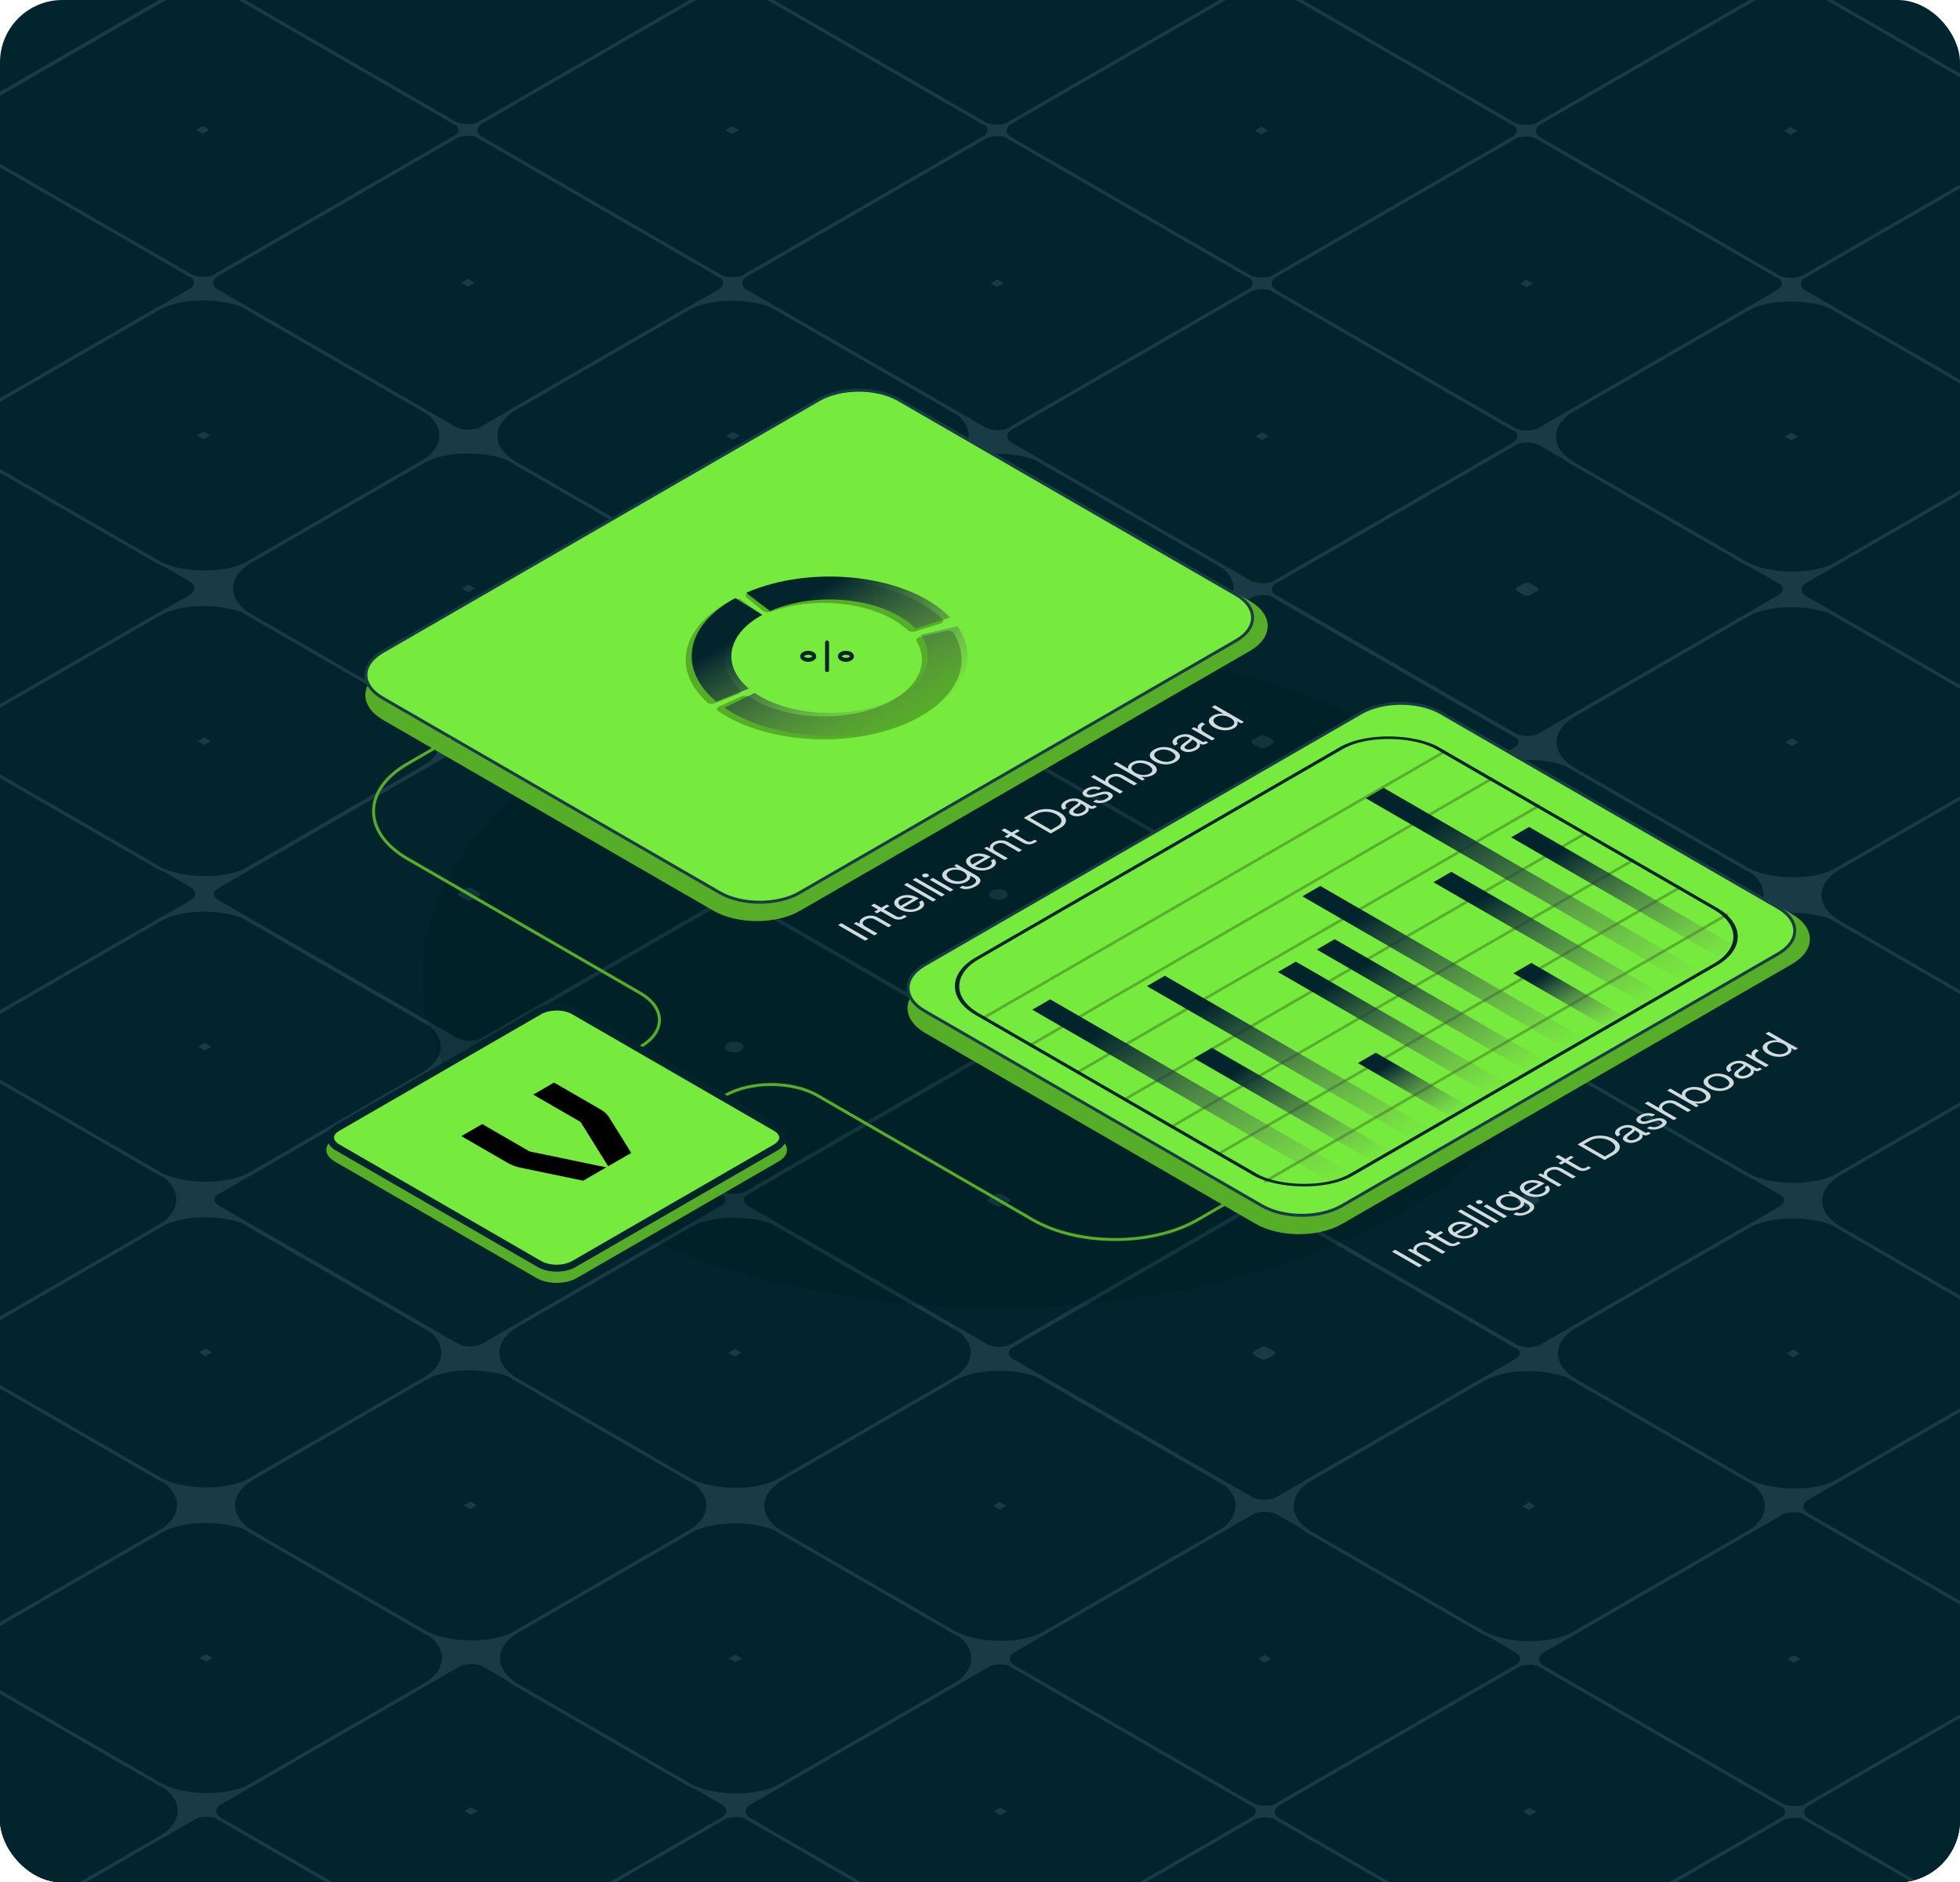 <svg width="628" height="603" viewBox="0 0 628 603" fill="none" xmlns="http://www.w3.org/2000/svg">
<g clip-path="url(#clip0_863_8926)">
<rect width="628" height="603" rx="20" fill="#01242D"/>
<rect x="-0.646" width="978.664" height="1079.04" transform="matrix(0.866 -0.5 0.866 0.5 -528.086 334.637)" fill="#183B46"/>
<rect x="-0.646" width="978.664" height="1079.04" transform="matrix(0.866 -0.5 0.866 0.5 -528.086 334.637)" stroke="#183B46" stroke-width="0.745"/>
<rect width="98.098" height="98.098" rx="17.167" transform="matrix(0.866 -0.5 0.866 0.5 -103.734 482.117)" fill="#01242D"/>
<rect width="98.098" height="98.098" rx="17.167" transform="matrix(0.866 -0.5 0.866 0.5 -103.734 482.117)" stroke="#183B46" stroke-width="1.226"/>
<rect width="98.098" height="98.098" rx="17.167" transform="matrix(0.866 -0.5 0.866 0.5 -19.044 433.221)" fill="#01242D"/>
<rect width="98.098" height="98.098" rx="17.167" transform="matrix(0.866 -0.5 0.866 0.5 -19.044 433.221)" stroke="#183B46" stroke-width="1.226"/>
<rect width="2.452" height="2.452" transform="matrix(0.866 -0.5 0.866 0.5 63.702 433.221)" fill="#183B46"/>
<path d="M69.894 386.778C67.548 385.424 67.548 383.228 69.894 381.873L146.353 337.729C148.699 336.375 152.503 336.375 154.849 337.729L231.308 381.873C233.654 383.228 233.654 385.424 231.308 386.778L154.849 430.922C152.503 432.277 148.699 432.277 146.353 430.922L69.894 386.778Z" fill="#01242D"/>
<path d="M69.894 386.778C67.548 385.424 67.548 383.228 69.894 381.873L146.353 337.729C148.699 336.375 152.503 336.375 154.849 337.729L231.308 381.873C233.654 383.228 233.654 385.424 231.308 386.778L154.849 430.922C152.503 432.277 148.699 432.277 146.353 430.922L69.894 386.778Z" stroke="#183B46" stroke-width="1.226"/>
<rect width="4.905" height="4.905" rx="1.226" transform="matrix(0.866 -0.5 0.866 0.5 146.269 384.326)" fill="#183B46"/>
<path d="M154.584 337.882C152.238 336.528 152.238 334.332 154.584 332.977L231.043 288.833C233.389 287.479 237.193 287.479 239.539 288.833L315.998 332.977C318.344 334.332 318.344 336.528 315.998 337.882L239.539 382.026C237.193 383.381 233.389 383.381 231.043 382.026L154.584 337.882Z" fill="#01242D"/>
<path d="M154.584 337.882C152.238 336.528 152.238 334.332 154.584 332.977L231.043 288.833C233.389 287.479 237.193 287.479 239.539 288.833L315.998 332.977C318.344 334.332 318.344 336.528 315.998 337.882L239.539 382.026C237.193 383.381 233.389 383.381 231.043 382.026L154.584 337.882Z" stroke="#183B46" stroke-width="1.226"/>
<rect width="4.905" height="4.905" rx="2.452" transform="matrix(0.866 -0.5 0.866 0.5 230.959 335.43)" fill="#183B46"/>
<path d="M239.274 288.986C236.928 287.632 236.928 285.436 239.274 284.081L315.734 239.937C318.08 238.583 321.884 238.583 324.229 239.937L400.689 284.081C403.035 285.436 403.035 287.632 400.689 288.986L324.229 333.13C321.884 334.485 318.08 334.485 315.734 333.13L239.274 288.986Z" fill="#01242D"/>
<path d="M239.274 288.986C236.928 287.632 236.928 285.436 239.274 284.081L315.734 239.937C318.08 238.583 321.884 238.583 324.229 239.937L400.689 284.081C403.035 285.436 403.035 287.632 400.689 288.986L324.229 333.13C321.884 334.485 318.08 334.485 315.734 333.13L239.274 288.986Z" stroke="#183B46" stroke-width="1.226"/>
<rect width="4.905" height="4.905" rx="2.452" transform="matrix(0.866 -0.5 0.866 0.5 315.649 286.534)" fill="#183B46"/>
<path d="M323.965 240.09C321.619 238.736 321.619 236.54 323.965 235.185L400.424 191.041C402.77 189.687 406.574 189.687 408.92 191.041L485.379 235.185C487.725 236.54 487.725 238.736 485.379 240.09L408.92 284.234C406.574 285.589 402.77 285.589 400.424 284.234L323.965 240.09Z" fill="#01242D"/>
<path d="M323.965 240.09C321.619 238.736 321.619 236.54 323.965 235.185L400.424 191.041C402.77 189.687 406.574 189.687 408.92 191.041L485.379 235.185C487.725 236.54 487.725 238.736 485.379 240.09L408.92 284.234C406.574 285.589 402.77 285.589 400.424 284.234L323.965 240.09Z" stroke="#183B46" stroke-width="1.226"/>
<rect width="4.905" height="4.905" rx="1.226" transform="matrix(0.866 -0.5 0.866 0.5 400.34 237.638)" fill="#183B46"/>
<path d="M408.655 191.194C406.309 189.84 406.309 187.644 408.655 186.289L485.115 142.145C487.461 140.791 491.264 140.791 493.61 142.145L570.07 186.289C572.416 187.644 572.416 189.84 570.07 191.194L493.61 235.338C491.264 236.693 487.461 236.693 485.115 235.338L408.655 191.194Z" fill="#01242D"/>
<path d="M408.655 191.194C406.309 189.84 406.309 187.644 408.655 186.289L485.115 142.145C487.461 140.791 491.264 140.791 493.61 142.145L570.07 186.289C572.416 187.644 572.416 189.84 570.07 191.194L493.61 235.338C491.264 236.693 487.461 236.693 485.115 235.338L408.655 191.194Z" stroke="#183B46" stroke-width="1.226"/>
<rect width="4.905" height="4.905" rx="1.226" transform="matrix(0.866 -0.5 0.866 0.5 485.03 188.742)" fill="#183B46"/>
<rect width="98.098" height="98.098" rx="17.167" transform="matrix(0.866 -0.5 0.866 0.5 489.097 139.846)" fill="#01242D"/>
<rect width="98.098" height="98.098" rx="17.167" transform="matrix(0.866 -0.5 0.866 0.5 489.097 139.846)" stroke="#183B46" stroke-width="1.226"/>
<rect width="2.452" height="2.452" transform="matrix(0.866 -0.5 0.866 0.5 571.844 139.846)" fill="#183B46"/>
<rect width="98.098" height="98.098" rx="4.905" transform="matrix(0.866 -0.5 0.866 0.5 573.788 90.95)" fill="#01242D"/>
<rect width="98.098" height="98.098" rx="4.905" transform="matrix(0.866 -0.5 0.866 0.5 573.788 90.95)" stroke="#183B46" stroke-width="1.226"/>
<rect width="98.098" height="98.098" rx="17.167" transform="matrix(0.866 -0.5 0.866 0.5 -103.531 580.027)" fill="#01242D"/>
<rect width="98.098" height="98.098" rx="17.167" transform="matrix(0.866 -0.5 0.866 0.5 -103.531 580.027)" stroke="#183B46" stroke-width="1.226"/>
<rect width="98.098" height="98.098" rx="17.167" transform="matrix(0.866 -0.5 0.866 0.5 -18.841 531.131)" fill="#01242D"/>
<rect width="98.098" height="98.098" rx="17.167" transform="matrix(0.866 -0.5 0.866 0.5 -18.841 531.131)" stroke="#183B46" stroke-width="1.226"/>
<rect width="2.452" height="2.452" transform="matrix(0.866 -0.5 0.866 0.5 63.906 531.131)" fill="#183B46"/>
<rect width="98.098" height="98.098" rx="17.167" transform="matrix(0.866 -0.5 0.866 0.5 65.85 482.235)" fill="#01242D"/>
<rect width="98.098" height="98.098" rx="17.167" transform="matrix(0.866 -0.5 0.866 0.5 65.85 482.235)" stroke="#183B46" stroke-width="1.226"/>
<rect width="2.452" height="2.452" transform="matrix(0.866 -0.5 0.866 0.5 148.596 482.235)" fill="#183B46"/>
<rect width="98.098" height="98.098" rx="17.167" transform="matrix(0.866 -0.5 0.866 0.5 150.54 433.339)" fill="#01242D"/>
<rect width="98.098" height="98.098" rx="17.167" transform="matrix(0.866 -0.5 0.866 0.5 150.54 433.339)" stroke="#183B46" stroke-width="1.226"/>
<rect width="2.452" height="2.452" transform="matrix(0.866 -0.5 0.866 0.5 233.286 433.339)" fill="#183B46"/>
<path d="M239.478 386.896C237.132 385.541 237.132 383.345 239.478 381.991L315.937 337.847C318.283 336.492 322.087 336.492 324.433 337.847L400.892 381.991C403.238 383.345 403.238 385.541 400.892 386.896L324.433 431.04C322.087 432.394 318.283 432.394 315.937 431.04L239.478 386.896Z" fill="#01242D"/>
<path d="M239.478 386.896C237.132 385.541 237.132 383.345 239.478 381.991L315.937 337.847C318.283 336.492 322.087 336.492 324.433 337.847L400.892 381.991C403.238 383.345 403.238 385.541 400.892 386.896L324.433 431.04C322.087 432.394 318.283 432.394 315.937 431.04L239.478 386.896Z" stroke="#183B46" stroke-width="1.226"/>
<rect width="4.905" height="4.905" rx="1.226" transform="matrix(0.866 -0.5 0.866 0.5 315.853 384.443)" fill="#183B46"/>
<path d="M324.168 338C321.822 336.645 321.822 334.449 324.168 333.095L400.628 288.951C402.974 287.596 406.777 287.596 409.123 288.951L485.583 333.095C487.929 334.449 487.929 336.645 485.583 338L409.123 382.144C406.777 383.498 402.974 383.498 400.628 382.144L324.168 338Z" fill="#01242D"/>
<path d="M324.168 338C321.822 336.645 321.822 334.449 324.168 333.095L400.628 288.951C402.974 287.596 406.777 287.596 409.123 288.951L485.583 333.095C487.929 334.449 487.929 336.645 485.583 338L409.123 382.144C406.777 383.498 402.974 383.498 400.628 382.144L324.168 338Z" stroke="#183B46" stroke-width="1.226"/>
<rect width="4.905" height="4.905" rx="2.452" transform="matrix(0.866 -0.5 0.866 0.5 400.543 335.547)" fill="#183B46"/>
<rect width="98.098" height="98.098" rx="17.167" transform="matrix(0.866 -0.5 0.866 0.5 404.611 286.651)" fill="#01242D"/>
<rect width="98.098" height="98.098" rx="17.167" transform="matrix(0.866 -0.5 0.866 0.5 404.611 286.651)" stroke="#183B46" stroke-width="1.226"/>
<rect width="2.452" height="2.452" transform="matrix(0.866 -0.5 0.866 0.5 487.357 286.651)" fill="#183B46"/>
<rect width="98.098" height="98.098" rx="17.167" transform="matrix(0.866 -0.5 0.866 0.5 489.301 237.755)" fill="#01242D"/>
<rect width="98.098" height="98.098" rx="17.167" transform="matrix(0.866 -0.5 0.866 0.5 489.301 237.755)" stroke="#183B46" stroke-width="1.226"/>
<rect width="2.452" height="2.452" transform="matrix(0.866 -0.5 0.866 0.5 572.047 237.755)" fill="#183B46"/>
<rect width="98.098" height="98.098" rx="4.905" transform="matrix(0.866 -0.5 0.866 0.5 573.991 188.859)" fill="#01242D"/>
<rect width="98.098" height="98.098" rx="4.905" transform="matrix(0.866 -0.5 0.866 0.5 573.991 188.859)" stroke="#183B46" stroke-width="1.226"/>
<rect width="98.098" height="98.098" rx="4.905" transform="matrix(0.866 -0.5 0.866 0.5 -18.637 629.04)" fill="#01242D"/>
<rect width="98.098" height="98.098" rx="4.905" transform="matrix(0.866 -0.5 0.866 0.5 -18.637 629.04)" stroke="#183B46" stroke-width="1.226"/>
<rect width="98.098" height="98.098" rx="4.905" transform="matrix(0.866 -0.5 0.866 0.5 66.053 580.145)" fill="#01242D"/>
<rect width="98.098" height="98.098" rx="4.905" transform="matrix(0.866 -0.5 0.866 0.5 66.053 580.145)" stroke="#183B46" stroke-width="1.226"/>
<rect width="2.452" height="2.452" transform="matrix(0.866 -0.5 0.866 0.5 148.8 580.145)" fill="#183B46"/>
<rect width="98.098" height="98.098" rx="17.167" transform="matrix(0.866 -0.5 0.866 0.5 150.743 531.249)" fill="#01242D"/>
<rect width="98.098" height="98.098" rx="17.167" transform="matrix(0.866 -0.5 0.866 0.5 150.743 531.249)" stroke="#183B46" stroke-width="1.226"/>
<rect width="2.452" height="2.452" transform="matrix(0.866 -0.5 0.866 0.5 233.49 531.249)" fill="#183B46"/>
<rect width="98.098" height="98.098" rx="17.167" transform="matrix(0.866 -0.5 0.866 0.5 235.434 482.353)" fill="#01242D"/>
<rect width="98.098" height="98.098" rx="17.167" transform="matrix(0.866 -0.5 0.866 0.5 235.434 482.353)" stroke="#183B46" stroke-width="1.226"/>
<rect width="2.452" height="2.452" transform="matrix(0.866 -0.5 0.866 0.5 318.18 482.353)" fill="#183B46"/>
<path d="M324.372 435.909C322.026 434.555 322.026 432.359 324.372 431.004L400.831 386.86C403.177 385.506 406.981 385.506 409.327 386.86L485.787 431.004C488.132 432.359 488.132 434.555 485.787 435.909L409.327 480.053C406.981 481.407 403.177 481.407 400.831 480.053L324.372 435.909Z" fill="#01242D"/>
<path d="M324.372 435.909C322.026 434.555 322.026 432.359 324.372 431.004L400.831 386.86C403.177 385.506 406.981 385.506 409.327 386.86L485.787 431.004C488.132 432.359 488.132 434.555 485.787 435.909L409.327 480.053C406.981 481.407 403.177 481.407 400.831 480.053L324.372 435.909Z" stroke="#183B46" stroke-width="1.226"/>
<rect width="4.905" height="4.905" rx="1.226" transform="matrix(0.866 -0.5 0.866 0.5 400.747 433.457)" fill="#183B46"/>
<path d="M409.062 387.013C406.716 385.659 406.716 383.463 409.062 382.108L485.522 337.964C487.868 336.61 491.671 336.61 494.017 337.964L570.477 382.108C572.823 383.463 572.823 385.659 570.477 387.013L494.017 431.157C491.671 432.512 487.868 432.512 485.522 431.157L409.062 387.013Z" fill="#01242D"/>
<path d="M409.062 387.013C406.716 385.659 406.716 383.463 409.062 382.108L485.522 337.964C487.868 336.61 491.671 336.61 494.017 337.964L570.477 382.108C572.823 383.463 572.823 385.659 570.477 387.013L494.017 431.157C491.671 432.512 487.868 432.512 485.522 431.157L409.062 387.013Z" stroke="#183B46" stroke-width="1.226"/>
<rect width="4.905" height="4.905" rx="1.226" transform="matrix(0.866 -0.5 0.866 0.5 485.437 384.561)" fill="#183B46"/>
<rect width="98.098" height="98.098" rx="17.167" transform="matrix(0.866 -0.5 0.866 0.5 489.504 335.665)" fill="#01242D"/>
<rect width="98.098" height="98.098" rx="17.167" transform="matrix(0.866 -0.5 0.866 0.5 489.504 335.665)" stroke="#183B46" stroke-width="1.226"/>
<rect width="2.452" height="2.452" transform="matrix(0.866 -0.5 0.866 0.5 572.251 335.665)" fill="#183B46"/>
<rect width="98.098" height="98.098" rx="17.167" transform="matrix(0.866 -0.5 0.866 0.5 574.195 286.769)" fill="#01242D"/>
<rect width="98.098" height="98.098" rx="17.167" transform="matrix(0.866 -0.5 0.866 0.5 574.195 286.769)" stroke="#183B46" stroke-width="1.226"/>
<rect width="98.098" height="98.098" rx="4.905" transform="matrix(0.866 -0.5 0.866 0.5 150.947 629.158)" fill="#01242D"/>
<rect width="98.098" height="98.098" rx="4.905" transform="matrix(0.866 -0.5 0.866 0.5 150.947 629.158)" stroke="#183B46" stroke-width="1.226"/>
<rect width="98.098" height="98.098" rx="4.905" transform="matrix(0.866 -0.5 0.866 0.5 235.637 580.262)" fill="#01242D"/>
<rect width="98.098" height="98.098" rx="4.905" transform="matrix(0.866 -0.5 0.866 0.5 235.637 580.262)" stroke="#183B46" stroke-width="1.226"/>
<rect width="2.452" height="2.452" transform="matrix(0.866 -0.5 0.866 0.5 318.384 580.262)" fill="#183B46"/>
<rect width="98.098" height="98.098" rx="4.905" transform="matrix(0.866 -0.5 0.866 0.5 320.328 531.366)" fill="#01242D"/>
<rect width="98.098" height="98.098" rx="4.905" transform="matrix(0.866 -0.5 0.866 0.5 320.328 531.366)" stroke="#183B46" stroke-width="1.226"/>
<rect width="2.452" height="2.452" transform="matrix(0.866 -0.5 0.866 0.5 403.074 531.366)" fill="#183B46"/>
<rect width="98.098" height="98.098" rx="17.167" transform="matrix(0.866 -0.5 0.866 0.5 405.018 482.47)" fill="#01242D"/>
<rect width="98.098" height="98.098" rx="17.167" transform="matrix(0.866 -0.5 0.866 0.5 405.018 482.47)" stroke="#183B46" stroke-width="1.226"/>
<rect width="2.452" height="2.452" transform="matrix(0.866 -0.5 0.866 0.5 487.764 482.47)" fill="#183B46"/>
<rect width="98.098" height="98.098" rx="17.167" transform="matrix(0.866 -0.5 0.866 0.5 489.708 433.574)" fill="#01242D"/>
<rect width="98.098" height="98.098" rx="17.167" transform="matrix(0.866 -0.5 0.866 0.5 489.708 433.574)" stroke="#183B46" stroke-width="1.226"/>
<rect width="2.452" height="2.452" transform="matrix(0.866 -0.5 0.866 0.5 572.455 433.574)" fill="#183B46"/>
<rect width="98.098" height="98.098" rx="17.167" transform="matrix(0.866 -0.5 0.866 0.5 574.398 384.678)" fill="#01242D"/>
<rect width="98.098" height="98.098" rx="17.167" transform="matrix(0.866 -0.5 0.866 0.5 574.398 384.678)" stroke="#183B46" stroke-width="1.226"/>
<rect width="98.098" height="98.098" rx="4.905" transform="matrix(0.866 -0.5 0.866 0.5 320.531 629.275)" fill="#01242D"/>
<rect width="98.098" height="98.098" rx="4.905" transform="matrix(0.866 -0.5 0.866 0.5 320.531 629.275)" stroke="#183B46" stroke-width="1.226"/>
<rect width="98.098" height="98.098" rx="4.905" transform="matrix(0.866 -0.5 0.866 0.5 405.221 580.38)" fill="#01242D"/>
<rect width="98.098" height="98.098" rx="4.905" transform="matrix(0.866 -0.5 0.866 0.5 405.221 580.38)" stroke="#183B46" stroke-width="1.226"/>
<rect width="2.452" height="2.452" transform="matrix(0.866 -0.5 0.866 0.5 487.968 580.38)" fill="#183B46"/>
<rect width="98.098" height="98.098" rx="4.905" transform="matrix(0.866 -0.5 0.866 0.5 489.912 531.484)" fill="#01242D"/>
<rect width="98.098" height="98.098" rx="4.905" transform="matrix(0.866 -0.5 0.866 0.5 489.912 531.484)" stroke="#183B46" stroke-width="1.226"/>
<rect width="2.452" height="2.452" transform="matrix(0.866 -0.5 0.866 0.5 572.658 531.484)" fill="#183B46"/>
<rect width="98.098" height="98.098" rx="4.905" transform="matrix(0.866 -0.5 0.866 0.5 574.602 482.588)" fill="#01242D"/>
<rect width="98.098" height="98.098" rx="4.905" transform="matrix(0.866 -0.5 0.866 0.5 574.602 482.588)" stroke="#183B46" stroke-width="1.226"/>
<rect width="98.098" height="98.098" rx="4.905" transform="matrix(0.866 -0.5 0.866 0.5 490.115 629.393)" fill="#01242D"/>
<rect width="98.098" height="98.098" rx="4.905" transform="matrix(0.866 -0.5 0.866 0.5 490.115 629.393)" stroke="#183B46" stroke-width="1.226"/>
<rect width="98.098" height="98.098" rx="4.905" transform="matrix(0.866 -0.5 0.866 0.5 574.805 580.497)" fill="#01242D"/>
<rect width="98.098" height="98.098" rx="4.905" transform="matrix(0.866 -0.5 0.866 0.5 574.805 580.497)" stroke="#183B46" stroke-width="1.226"/>
<rect width="98.098" height="98.098" rx="4.905" transform="matrix(0.866 -0.5 0.866 0.5 -104.549 90.48)" fill="#01242D"/>
<rect width="98.098" height="98.098" rx="4.905" transform="matrix(0.866 -0.5 0.866 0.5 -104.549 90.48)" stroke="#183B46" stroke-width="1.226"/>
<rect width="98.098" height="98.098" rx="4.905" transform="matrix(0.866 -0.5 0.866 0.5 -19.858 41.584)" fill="#01242D"/>
<rect width="98.098" height="98.098" rx="4.905" transform="matrix(0.866 -0.5 0.866 0.5 -19.858 41.584)" stroke="#183B46" stroke-width="1.226"/>
<rect width="2.452" height="2.452" transform="matrix(0.866 -0.5 0.866 0.5 62.888 41.584)" fill="#183B46"/>
<rect width="98.098" height="98.098" rx="4.905" transform="matrix(0.866 -0.5 0.866 0.5 64.832 -7.312)" fill="#01242D"/>
<rect width="98.098" height="98.098" rx="4.905" transform="matrix(0.866 -0.5 0.866 0.5 64.832 -7.312)" stroke="#183B46" stroke-width="1.226"/>
<rect width="98.098" height="98.098" rx="4.905" transform="matrix(0.866 -0.5 0.866 0.5 -104.345 188.389)" fill="#01242D"/>
<rect width="98.098" height="98.098" rx="4.905" transform="matrix(0.866 -0.5 0.866 0.5 -104.345 188.389)" stroke="#183B46" stroke-width="1.226"/>
<rect width="98.098" height="98.098" rx="17.167" transform="matrix(0.866 -0.5 0.866 0.5 -19.655 139.493)" fill="#01242D"/>
<rect width="98.098" height="98.098" rx="17.167" transform="matrix(0.866 -0.5 0.866 0.5 -19.655 139.493)" stroke="#183B46" stroke-width="1.226"/>
<rect width="2.452" height="2.452" transform="matrix(0.866 -0.5 0.866 0.5 63.092 139.493)" fill="#183B46"/>
<rect width="98.098" height="98.098" rx="4.905" transform="matrix(0.866 -0.5 0.866 0.5 65.035 90.597)" fill="#01242D"/>
<rect width="98.098" height="98.098" rx="4.905" transform="matrix(0.866 -0.5 0.866 0.5 65.035 90.597)" stroke="#183B46" stroke-width="1.226"/>
<rect width="2.452" height="2.452" transform="matrix(0.866 -0.5 0.866 0.5 147.782 90.597)" fill="#183B46"/>
<rect width="98.098" height="98.098" rx="4.905" transform="matrix(0.866 -0.5 0.866 0.5 149.726 41.701)" fill="#01242D"/>
<rect width="98.098" height="98.098" rx="4.905" transform="matrix(0.866 -0.5 0.866 0.5 149.726 41.701)" stroke="#183B46" stroke-width="1.226"/>
<rect width="2.452" height="2.452" transform="matrix(0.866 -0.5 0.866 0.5 232.472 41.701)" fill="#183B46"/>
<rect width="98.098" height="98.098" rx="4.905" transform="matrix(0.866 -0.5 0.866 0.5 234.416 -7.194)" fill="#01242D"/>
<rect width="98.098" height="98.098" rx="4.905" transform="matrix(0.866 -0.5 0.866 0.5 234.416 -7.194)" stroke="#183B46" stroke-width="1.226"/>
<rect width="98.098" height="98.098" rx="4.905" transform="matrix(0.866 -0.5 0.866 0.5 -104.142 286.299)" fill="#01242D"/>
<rect width="98.098" height="98.098" rx="4.905" transform="matrix(0.866 -0.5 0.866 0.5 -104.142 286.299)" stroke="#183B46" stroke-width="1.226"/>
<rect width="98.098" height="98.098" rx="17.167" transform="matrix(0.866 -0.5 0.866 0.5 -19.451 237.403)" fill="#01242D"/>
<rect width="98.098" height="98.098" rx="17.167" transform="matrix(0.866 -0.5 0.866 0.5 -19.451 237.403)" stroke="#183B46" stroke-width="1.226"/>
<rect width="2.452" height="2.452" transform="matrix(0.866 -0.5 0.866 0.5 63.295 237.403)" fill="#183B46"/>
<rect width="98.098" height="98.098" rx="17.167" transform="matrix(0.866 -0.5 0.866 0.5 65.239 188.507)" fill="#01242D"/>
<rect width="98.098" height="98.098" rx="17.167" transform="matrix(0.866 -0.5 0.866 0.5 65.239 188.507)" stroke="#183B46" stroke-width="1.226"/>
<rect width="2.452" height="2.452" transform="matrix(0.866 -0.5 0.866 0.5 147.985 188.507)" fill="#183B46"/>
<rect width="98.098" height="98.098" rx="17.167" transform="matrix(0.866 -0.5 0.866 0.5 149.929 139.611)" fill="#01242D"/>
<rect width="98.098" height="98.098" rx="17.167" transform="matrix(0.866 -0.5 0.866 0.5 149.929 139.611)" stroke="#183B46" stroke-width="1.226"/>
<rect width="2.452" height="2.452" transform="matrix(0.866 -0.5 0.866 0.5 232.676 139.611)" fill="#183B46"/>
<rect width="98.098" height="98.098" rx="4.905" transform="matrix(0.866 -0.5 0.866 0.5 234.619 90.715)" fill="#01242D"/>
<rect width="98.098" height="98.098" rx="4.905" transform="matrix(0.866 -0.5 0.866 0.5 234.619 90.715)" stroke="#183B46" stroke-width="1.226"/>
<rect width="2.452" height="2.452" transform="matrix(0.866 -0.5 0.866 0.5 317.366 90.715)" fill="#183B46"/>
<rect width="98.098" height="98.098" rx="4.905" transform="matrix(0.866 -0.5 0.866 0.5 319.31 41.819)" fill="#01242D"/>
<rect width="98.098" height="98.098" rx="4.905" transform="matrix(0.866 -0.5 0.866 0.5 319.31 41.819)" stroke="#183B46" stroke-width="1.226"/>
<rect width="2.452" height="2.452" transform="matrix(0.866 -0.5 0.866 0.5 402.056 41.819)" fill="#183B46"/>
<rect width="98.098" height="98.098" rx="4.905" transform="matrix(0.866 -0.5 0.866 0.5 404 -7.077)" fill="#01242D"/>
<rect width="98.098" height="98.098" rx="4.905" transform="matrix(0.866 -0.5 0.866 0.5 404 -7.077)" stroke="#183B46" stroke-width="1.226"/>
<rect width="98.098" height="98.098" rx="17.167" transform="matrix(0.866 -0.5 0.866 0.5 -103.938 384.208)" fill="#01242D"/>
<rect width="98.098" height="98.098" rx="17.167" transform="matrix(0.866 -0.5 0.866 0.5 -103.938 384.208)" stroke="#183B46" stroke-width="1.226"/>
<rect width="98.098" height="98.098" rx="17.167" transform="matrix(0.866 -0.5 0.866 0.5 -19.248 335.312)" fill="#01242D"/>
<rect width="98.098" height="98.098" rx="17.167" transform="matrix(0.866 -0.5 0.866 0.5 -19.248 335.312)" stroke="#183B46" stroke-width="1.226"/>
<rect width="2.452" height="2.452" transform="matrix(0.866 -0.5 0.866 0.5 63.499 335.312)" fill="#183B46"/>
<path d="M69.69 288.869C67.344 287.514 67.344 285.318 69.69 283.964L146.15 239.82C148.496 238.465 152.299 238.465 154.645 239.82L231.105 283.964C233.451 285.318 233.451 287.514 231.105 288.869L154.645 333.013C152.299 334.367 148.496 334.367 146.15 333.013L69.69 288.869Z" fill="#01242D"/>
<path d="M69.69 288.869C67.344 287.514 67.344 285.318 69.69 283.964L146.15 239.82C148.496 238.465 152.299 238.465 154.645 239.82L231.105 283.964C233.451 285.318 233.451 287.514 231.105 288.869L154.645 333.013C152.299 334.367 148.496 334.367 146.15 333.013L69.69 288.869Z" stroke="#183B46" stroke-width="1.226"/>
<rect width="4.905" height="4.905" rx="1.226" transform="matrix(0.866 -0.5 0.866 0.5 146.065 286.416)" fill="#183B46"/>
<rect width="98.098" height="98.098" rx="4.905" transform="matrix(0.866 -0.5 0.866 0.5 150.133 237.52)" fill="#01242D"/>
<rect width="98.098" height="98.098" rx="4.905" transform="matrix(0.866 -0.5 0.866 0.5 150.133 237.52)" stroke="#183B46" stroke-width="1.226"/>
<rect width="2.452" height="2.452" transform="matrix(0.866 -0.5 0.866 0.5 232.879 237.52)" fill="#183B46"/>
<rect width="98.098" height="98.098" rx="17.167" transform="matrix(0.866 -0.5 0.866 0.5 234.823 188.624)" fill="#01242D"/>
<rect width="98.098" height="98.098" rx="17.167" transform="matrix(0.866 -0.5 0.866 0.5 234.823 188.624)" stroke="#183B46" stroke-width="1.226"/>
<rect width="2.452" height="2.452" transform="matrix(0.866 -0.5 0.866 0.5 317.57 188.624)" fill="#183B46"/>
<rect width="98.098" height="98.098" rx="4.905" transform="matrix(0.866 -0.5 0.866 0.5 319.513 139.729)" fill="#01242D"/>
<rect width="98.098" height="98.098" rx="4.905" transform="matrix(0.866 -0.5 0.866 0.5 319.513 139.729)" stroke="#183B46" stroke-width="1.226"/>
<rect width="2.452" height="2.452" transform="matrix(0.866 -0.5 0.866 0.5 402.26 139.729)" fill="#183B46"/>
<rect width="98.098" height="98.098" rx="4.905" transform="matrix(0.866 -0.5 0.866 0.5 404.203 90.832)" fill="#01242D"/>
<rect width="98.098" height="98.098" rx="4.905" transform="matrix(0.866 -0.5 0.866 0.5 404.203 90.832)" stroke="#183B46" stroke-width="1.226"/>
<rect width="2.452" height="2.452" transform="matrix(0.866 -0.5 0.866 0.5 486.95 90.832)" fill="#183B46"/>
<rect width="98.098" height="98.098" rx="4.905" transform="matrix(0.866 -0.5 0.866 0.5 488.894 41.937)" fill="#01242D"/>
<rect width="98.098" height="98.098" rx="4.905" transform="matrix(0.866 -0.5 0.866 0.5 488.894 41.937)" stroke="#183B46" stroke-width="1.226"/>
<rect width="2.452" height="2.452" transform="matrix(0.866 -0.5 0.866 0.5 571.64 41.937)" fill="#183B46"/>
<g opacity="0.2" filter="url(#filter0_f_863_8926)">
<circle cx="150.498" cy="150.498" r="150.498" transform="matrix(0.866 -0.5 0.866 0.5 59 312.498)" fill="#00151B"/>
</g>
<path d="M122.811 230.667C115.143 226.24 115.143 219.062 122.811 214.635L266.89 131.451C274.558 127.024 286.99 127.024 294.658 131.451L400.439 192.524C408.107 196.951 408.107 204.129 400.439 208.556L256.36 291.74C248.692 296.167 236.26 296.167 228.592 291.74L122.811 230.667Z" fill="#55AD28"/>
<path d="M122.539 208.792L262.373 128.059C269.438 123.98 280.892 123.98 287.957 128.059L396.036 190.458C403.1 194.537 403.101 201.151 396.036 205.229L256.203 285.962C249.138 290.041 237.683 290.041 230.618 285.962L122.539 223.563C115.474 219.484 115.474 212.87 122.539 208.792Z" fill="#77EB3D" stroke="#183B46" stroke-width="0.953"/>
<path d="M303.151 202.112C304.083 201.893 305.151 202.151 305.491 202.698C308.883 208.151 308.966 214.12 305.693 219.619C302.222 225.45 295.211 230.359 285.957 233.437C276.702 236.515 265.831 237.554 255.352 236.363C245.47 235.24 236.568 232.204 230.1 227.774C229.451 227.33 229.599 226.667 230.395 226.311L237.557 223.107C238.353 222.751 239.494 222.837 240.156 223.275C244.734 226.306 250.939 228.384 257.807 229.165C265.273 230.014 273.02 229.273 279.613 227.08C286.207 224.887 291.202 221.389 293.676 217.234C295.951 213.412 295.95 209.271 293.705 205.464C293.38 204.914 293.824 204.3 294.756 204.082L303.151 202.112Z" fill="#55AD28"/>
<path d="M229.076 225.274C228.249 225.605 227.11 225.488 226.57 224.997C220.905 219.842 218.617 213.673 220.162 207.61C221.707 201.547 226.976 196.019 234.973 192.025C235.734 191.645 236.884 191.722 237.511 192.177L243.152 196.271C243.778 196.726 243.644 197.386 242.893 197.773C237.416 200.602 233.809 204.458 232.734 208.678C231.658 212.897 233.189 217.189 237.023 220.809C237.548 221.305 237.348 221.96 236.521 222.291L229.076 225.274Z" fill="#55AD28"/>
<path d="M239.212 191.435C238.625 190.962 238.811 190.303 239.653 189.984C244.393 188.19 249.691 186.937 255.261 186.296C261.427 185.588 267.784 185.646 273.908 186.469C280.032 187.292 285.781 188.859 290.772 191.067C295.281 193.061 299.077 195.535 301.957 198.353C302.469 198.854 302.132 199.493 301.245 199.768L293.257 202.239C292.37 202.513 291.27 202.319 290.744 201.823C288.726 199.923 286.118 198.25 283.045 196.89C279.488 195.318 275.392 194.201 271.029 193.615C266.665 193.029 262.136 192.987 257.742 193.492C253.945 193.928 250.326 194.764 247.062 195.956C246.211 196.266 245.075 196.16 244.489 195.688L239.212 191.435Z" fill="#55AD28"/>
<path d="M205.118 335.344V335.344C213.353 330.59 213.353 322.882 205.118 318.127L130.629 275.121C116.043 266.699 116.043 253.046 130.629 244.625L144.411 236.668" stroke="#55AD28" stroke-width="0.953"/>
<path d="M232.203 350.982V350.982C240.438 346.227 253.789 346.227 262.024 350.982L330.91 390.753C345.495 399.174 369.144 399.174 383.729 390.753L397.512 382.796" stroke="#55AD28" stroke-width="0.953"/>
<path d="M107.222 372.059C103.663 370.005 103.663 366.674 107.222 364.619L171.914 327.269C175.473 325.214 181.242 325.214 184.801 327.269L249.493 364.619C253.052 366.674 253.052 370.005 249.493 372.059L184.801 409.409C181.242 411.464 175.473 411.464 171.914 409.409L107.222 372.059Z" fill="#55AD28"/>
<path d="M108.188 361.263L172.881 323.912C175.906 322.166 180.809 322.166 183.834 323.912L248.527 361.262C251.552 363.009 251.552 365.84 248.527 367.587L183.834 404.937C180.809 406.683 175.906 406.683 172.881 404.937L108.188 367.586C105.164 365.84 105.164 363.009 108.188 361.263Z" fill="#77EB3D" stroke="#01242D" stroke-width="2.232"/>
<path d="M170.042 368.927C169.809 368.882 169.601 368.802 169.428 368.702L154.507 360.087L147.82 363.948L162.741 372.563C163.908 373.237 165.334 373.762 166.88 374.078L186.855 378.227L194.257 373.953L170.059 368.927L170.042 368.927Z" fill="black"/>
<path d="M170.853 350.651L185.773 359.265C185.946 359.365 186.076 359.48 186.155 359.614L194.86 373.595L202.262 369.322L195.068 357.784C194.512 356.896 193.611 356.078 192.452 355.409L177.531 346.794L170.844 350.656L170.853 350.651Z" fill="black"/>
<path d="M296.526 330.962C288.858 326.534 288.858 319.357 296.526 314.93L440.605 231.746C448.273 227.318 460.705 227.318 468.373 231.746L574.154 292.819C581.822 297.246 581.822 304.423 574.154 308.851L430.075 392.035C422.407 396.462 409.975 396.462 402.307 392.035L296.526 330.962Z" fill="#55AD28"/>
<path d="M296.254 309.086L436.088 228.353C443.153 224.274 454.607 224.275 461.672 228.354L569.751 290.753C576.816 294.832 576.816 301.445 569.752 305.524L429.918 386.257C422.853 390.336 411.398 390.336 404.333 386.257L296.254 323.857C289.189 319.778 289.189 313.165 296.254 309.086Z" fill="#77EB3D" stroke="#183B46" stroke-width="0.953"/>
<path d="M455.693 405.343L454.653 405.943L445.987 400.94L447.027 400.339L455.693 405.343ZM458.613 403.657L457.585 404.25L451.024 400.462L451.841 399.99L452.943 400.512C452.695 399.854 453.092 399.096 454.07 398.532C455.481 397.717 457.338 397.703 458.786 398.539L463.132 401.048L462.104 401.641L457.796 399.154C456.88 398.625 455.704 398.632 454.713 399.204C453.537 399.883 453.636 400.769 454.627 401.355L458.613 403.657ZM468.038 398.215L467.308 398.636C466.033 399.373 464.696 399.387 463.483 398.687L459.657 396.478L458.444 397.178L457.578 396.678L458.791 395.978L456.55 394.684L457.578 394.091L459.818 395.384L461.589 394.362L462.455 394.863L460.685 395.885L464.51 398.093C465.166 398.472 465.835 398.486 466.441 398.136L467.172 397.714L468.038 398.215ZM472.236 395.948C470.293 397.07 467.582 396.992 465.613 395.855C463.373 394.562 463.608 393.025 465.267 392.067C467.074 391.024 469.451 391.052 471.593 392.246L471.877 392.41L466.789 395.348C468.25 396.12 470.02 396.198 471.345 395.434C472.261 394.905 472.472 394.254 471.89 393.604L472.893 393.025C473.945 393.976 473.734 395.083 472.236 395.948ZM465.997 394.819L469.946 392.539C468.609 391.981 467.21 391.974 466.158 392.582C465.118 393.182 465.031 394.018 465.997 394.819ZM477.401 392.809L476.373 393.403L467.089 388.042L468.116 387.449L477.401 392.809ZM480.181 391.204L479.154 391.797L469.869 386.437L470.897 385.843L480.181 391.204ZM474.754 385.489C474.321 385.739 473.653 385.739 473.219 385.489C472.786 385.239 472.798 384.86 473.232 384.61C473.665 384.36 474.309 384.36 474.742 384.61C475.175 384.86 475.188 385.239 474.754 385.489ZM482.925 389.62L481.897 390.213L475.336 386.425L476.364 385.832L482.925 389.62ZM490.09 388.514C488.319 389.536 486.264 389.736 484.878 388.936L485.905 388.342C486.685 388.793 488.072 388.678 489.223 388.014C490.572 387.235 490.473 386.363 489.347 385.712L488.282 385.098C488.505 385.755 488.158 386.47 487.156 387.049C485.41 388.057 482.823 388.007 480.892 386.892C478.923 385.755 478.824 384.24 480.557 383.239C481.61 382.632 482.959 382.424 484.197 382.625L483.169 381.903L483.974 381.438L490.362 385.126C492.021 386.084 492.046 387.385 490.09 388.514ZM486.413 386.448C487.651 385.734 487.527 384.662 486.103 383.84C484.692 383.025 482.835 382.953 481.597 383.668C480.372 384.376 480.508 385.441 481.944 386.27C483.355 387.084 485.187 387.156 486.413 386.448ZM495.255 382.659C493.311 383.781 490.6 383.702 488.632 382.566C486.391 381.272 486.626 379.735 488.285 378.778C490.092 377.734 492.469 377.763 494.611 378.956L494.896 379.121L489.808 382.058C491.269 382.83 493.039 382.909 494.363 382.144C495.28 381.615 495.49 380.965 494.908 380.314L495.911 379.735C496.963 380.686 496.753 381.794 495.255 382.659ZM489.015 381.529L492.965 379.249C491.628 378.692 490.229 378.685 489.176 379.292C488.136 379.893 488.05 380.729 489.015 381.529ZM500.382 379.541L499.355 380.134L492.793 376.346L493.61 375.875L494.712 376.396C494.465 375.739 494.861 374.981 495.839 374.416C497.25 373.602 499.107 373.587 500.555 374.424L504.901 376.932L503.873 377.526L499.565 375.038C498.649 374.509 497.473 374.517 496.482 375.088C495.306 375.767 495.405 376.654 496.396 377.24L500.382 379.541ZM509.807 374.099L509.077 374.521C507.802 375.257 506.465 375.272 505.252 374.571L501.426 372.363L500.213 373.063L499.347 372.563L500.56 371.862L498.319 370.569L499.347 369.975L501.587 371.269L503.358 370.247L504.224 370.747L502.454 371.769L506.279 373.978C506.935 374.357 507.604 374.371 508.21 374.021L508.941 373.599L509.807 374.099ZM517.178 369.844L514.121 371.609L505.455 366.606L508.513 364.841C511.001 363.404 514.492 363.418 517.018 364.876C519.605 366.37 519.667 368.407 517.178 369.844ZM507.448 366.556L514.207 370.458L516.287 369.258C518.082 368.221 517.934 366.677 515.916 365.512C514.046 364.433 511.323 364.319 509.528 365.355L507.448 366.556ZM525.109 365.38C523.623 366.237 521.902 366.344 520.702 365.651C519.191 364.779 520.367 363.771 521.543 362.935C522.447 362.299 523.326 361.806 522.806 361.491C521.964 361.02 520.702 361.077 519.711 361.649C518.758 362.199 518.548 362.935 519.216 363.45L518.201 364.036C517.037 363.221 517.297 362.027 518.857 361.127C520.479 360.191 522.484 360.148 523.871 360.948L527.065 362.792C527.275 362.914 527.498 362.914 527.721 362.785L528.092 362.571L528.934 363.057L528.352 363.393C527.647 363.8 526.953 363.829 526.347 363.478L526.149 363.364C526.52 364.022 526.248 364.722 525.109 365.38ZM524.378 364.786C525.604 364.079 525.666 363.142 524.576 362.513L523.722 362.02C523.821 362.406 523.165 362.871 522.447 363.385C521.642 363.964 520.862 364.558 521.704 365.044C522.385 365.437 523.437 365.33 524.378 364.786ZM532.673 361.055C531.113 361.956 529.145 362.149 527.672 361.398L528.675 360.819C529.603 361.269 530.854 361.091 531.844 360.519C532.772 359.983 532.859 359.518 532.203 359.139C531.584 358.782 530.965 358.982 530.049 359.24L528.774 359.604C527.486 359.976 526.224 360.362 525.035 359.676C523.921 359.032 524.069 358.117 525.506 357.288C526.954 356.452 528.737 356.323 530.358 357.074L529.356 357.653C528.328 357.188 527.239 357.303 526.347 357.817C525.543 358.282 525.431 358.761 526.001 359.089C526.682 359.483 527.536 359.147 528.266 358.939L529.455 358.596C531.052 358.132 532.178 357.953 533.268 358.582C534.419 359.247 534.27 360.133 532.673 361.055ZM537.304 358.224L536.277 358.817L526.992 353.457L528.019 352.864L531.585 354.922C531.461 354.307 531.87 353.614 532.761 353.099C534.172 352.285 536.029 352.27 537.477 353.107L541.823 355.615L540.795 356.209L536.487 353.721C535.571 353.192 534.395 353.2 533.466 353.736C532.229 354.45 532.328 355.337 533.318 355.923L537.304 358.224ZM546.936 352.82C545.859 353.442 544.448 353.642 543.148 353.406L544.287 354.193L543.47 354.664L534.185 349.304L535.213 348.711L538.964 350.876C538.729 350.183 539.1 349.44 540.09 348.868C541.823 347.867 544.423 347.967 546.429 349.125C548.471 350.304 548.669 351.82 546.936 352.82ZM545.884 352.399C547.097 351.698 546.874 350.612 545.364 349.74C543.891 348.889 542.034 348.775 540.808 349.482C539.57 350.197 539.682 351.291 541.13 352.127C542.665 353.013 544.634 353.121 545.884 352.399ZM554.118 348.674C552.014 349.889 549.401 349.667 547.421 348.524C545.23 347.259 545.49 345.751 547.272 344.721C549.364 343.513 552.001 343.735 553.858 344.807C556.124 346.115 555.963 347.609 554.118 348.674ZM553.227 348.159C554.626 347.352 554.23 346.237 552.806 345.415C551.333 344.564 549.476 344.478 548.164 345.236C546.851 345.994 547 347.066 548.473 347.916C550.157 348.888 552.038 348.845 553.227 348.159ZM560.761 344.796C559.275 345.654 557.554 345.761 556.353 345.068C554.843 344.196 556.019 343.188 557.195 342.352C558.099 341.715 558.978 341.222 558.458 340.908C557.616 340.436 556.353 340.493 555.363 341.065C554.41 341.615 554.199 342.352 554.868 342.866L553.853 343.452C552.689 342.637 552.949 341.444 554.509 340.543C556.131 339.607 558.136 339.564 559.523 340.365L562.717 342.209C562.927 342.33 563.15 342.33 563.373 342.201L563.744 341.987L564.586 342.473L564.004 342.809C563.298 343.216 562.605 343.245 561.998 342.895L561.8 342.78C562.172 343.438 561.899 344.138 560.761 344.796ZM560.03 344.203C561.256 343.495 561.318 342.559 560.228 341.93L559.374 341.437C559.473 341.823 558.817 342.287 558.099 342.802C557.294 343.381 556.514 343.974 557.356 344.46C558.037 344.853 559.089 344.746 560.03 344.203ZM566.765 341.215L565.738 341.808L559.177 338.02L559.994 337.548L561.368 338.199C560.947 337.469 561.269 336.769 562.358 336.14L562.581 336.011L563.596 336.598L563.373 336.726C561.987 337.527 561.974 338.449 563.324 339.228L566.765 341.215ZM572.839 337.865C571.081 338.88 568.444 338.773 566.402 337.594C564.396 336.436 564.223 334.935 565.981 333.92C566.971 333.348 568.234 333.119 569.398 333.248L565.696 331.111L566.724 330.518L576.008 335.878L575.191 336.35L573.817 335.685C574.238 336.429 573.916 337.243 572.839 337.865ZM572.109 337.258C573.359 336.536 573.161 335.421 571.638 334.542C570.165 333.691 568.308 333.591 567.095 334.292C565.832 335.021 565.981 336.121 567.466 336.979C568.977 337.851 570.883 337.965 572.109 337.258Z" fill="#D1DCDF"/>
<path d="M278.242 300.734L277.202 301.335L268.536 296.332L269.576 295.731L278.242 300.734ZM281.162 299.048L280.135 299.642L273.573 295.853L274.39 295.382L275.492 295.904C275.245 295.246 275.641 294.488 276.619 293.924C278.03 293.109 279.887 293.095 281.335 293.931L285.681 296.44L284.653 297.033L280.345 294.546C279.429 294.017 278.253 294.024 277.262 294.596C276.086 295.275 276.185 296.161 277.176 296.747L281.162 299.048ZM290.587 293.607L289.857 294.028C288.582 294.765 287.245 294.779 286.032 294.078L282.206 291.87L280.993 292.57L280.127 292.07L281.34 291.37L279.099 290.076L280.127 289.483L282.367 290.776L284.138 289.754L285.004 290.255L283.234 291.277L287.059 293.485C287.715 293.864 288.384 293.878 288.99 293.528L289.721 293.106L290.587 293.607ZM294.786 291.34C292.842 292.462 290.131 292.384 288.162 291.247C285.922 289.954 286.157 288.417 287.816 287.459C289.623 286.416 292 286.444 294.142 287.638L294.426 287.802L289.338 290.74C290.799 291.512 292.57 291.59 293.894 290.825C294.81 290.297 295.021 289.646 294.439 288.996L295.442 288.417C296.494 289.367 296.283 290.475 294.786 291.34ZM288.546 290.211L292.495 287.931C291.158 287.373 289.759 287.366 288.707 287.974C287.667 288.574 287.581 289.41 288.546 290.211ZM299.95 288.201L298.922 288.794L289.638 283.434L290.665 282.841L299.95 288.201ZM302.731 286.596L301.703 287.189L292.418 281.828L293.446 281.235L302.731 286.596ZM297.303 280.881C296.87 281.131 296.202 281.131 295.768 280.881C295.335 280.631 295.347 280.252 295.781 280.002C296.214 279.751 296.858 279.751 297.291 280.002C297.724 280.252 297.737 280.631 297.303 280.881ZM305.474 285.012L304.446 285.605L297.885 281.817L298.913 281.224L305.474 285.012ZM312.639 283.906C310.868 284.928 308.813 285.128 307.427 284.328L308.454 283.734C309.234 284.185 310.621 284.07 311.772 283.406C313.121 282.626 313.022 281.754 311.896 281.104L310.831 280.489C311.054 281.147 310.707 281.862 309.705 282.441C307.959 283.448 305.372 283.398 303.441 282.283C301.472 281.147 301.373 279.632 303.106 278.631C304.159 278.024 305.508 277.816 306.746 278.016L305.718 277.294L306.523 276.83L312.911 280.518C314.57 281.476 314.595 282.777 312.639 283.906ZM308.962 281.84C310.2 281.125 310.076 280.053 308.652 279.231C307.241 278.417 305.384 278.345 304.146 279.06C302.921 279.767 303.057 280.832 304.493 281.662C305.904 282.476 307.736 282.548 308.962 281.84ZM317.804 278.05C315.86 279.173 313.149 279.094 311.181 277.958C308.94 276.664 309.175 275.127 310.834 274.169C312.642 273.126 315.018 273.154 317.16 274.348L317.445 274.512L312.357 277.45C313.818 278.222 315.588 278.301 316.913 277.536C317.829 277.007 318.039 276.357 317.457 275.706L318.46 275.127C319.512 276.078 319.302 277.186 317.804 278.05ZM311.565 276.921L315.514 274.641C314.177 274.084 312.778 274.077 311.725 274.684C310.686 275.284 310.599 276.121 311.565 276.921ZM322.931 274.933L321.904 275.526L315.342 271.738L316.159 271.266L317.261 271.788C317.014 271.131 317.41 270.373 318.388 269.808C319.799 268.993 321.656 268.979 323.104 269.815L327.45 272.324L326.422 272.917L322.114 270.43C321.198 269.901 320.022 269.908 319.032 270.48C317.855 271.159 317.955 272.045 318.945 272.632L322.931 274.933ZM332.356 269.491L331.626 269.913C330.351 270.649 329.014 270.663 327.801 269.963L323.975 267.754L322.762 268.455L321.896 267.955L323.109 267.254L320.868 265.96L321.896 265.367L324.136 266.661L325.907 265.639L326.773 266.139L325.003 267.161L328.828 269.37C329.484 269.749 330.153 269.763 330.76 269.413L331.49 268.991L332.356 269.491ZM339.728 265.236L336.67 267.001L328.004 261.998L331.062 260.232C333.55 258.796 337.041 258.81 339.567 260.268C342.154 261.762 342.216 263.799 339.728 265.236ZM329.997 261.948L336.756 265.85L338.836 264.649C340.631 263.613 340.483 262.069 338.465 260.904C336.596 259.825 333.872 259.711 332.077 260.747L329.997 261.948ZM347.658 260.771C346.172 261.629 344.451 261.736 343.251 261.043C341.74 260.171 342.916 259.163 344.092 258.327C344.996 257.691 345.875 257.198 345.355 256.883C344.513 256.411 343.251 256.469 342.26 257.04C341.307 257.591 341.097 258.327 341.765 258.842L340.75 259.428C339.586 258.613 339.846 257.419 341.406 256.519C343.028 255.582 345.033 255.54 346.42 256.34L349.614 258.184C349.824 258.306 350.047 258.306 350.27 258.177L350.641 257.962L351.483 258.448L350.901 258.784C350.196 259.192 349.502 259.22 348.896 258.87L348.698 258.756C349.069 259.413 348.797 260.114 347.658 260.771ZM346.927 260.178C348.153 259.471 348.215 258.534 347.125 257.905L346.271 257.412C346.37 257.798 345.714 258.263 344.996 258.777C344.191 259.356 343.412 259.949 344.253 260.435C344.934 260.829 345.987 260.721 346.927 260.178ZM355.222 256.447C353.663 257.347 351.694 257.54 350.221 256.79L351.224 256.211C352.152 256.661 353.403 256.483 354.393 255.911C355.321 255.375 355.408 254.91 354.752 254.531C354.133 254.174 353.514 254.374 352.598 254.631L351.323 254.996C350.035 255.368 348.773 255.754 347.584 255.067C346.47 254.424 346.619 253.509 348.055 252.68C349.503 251.844 351.286 251.715 352.907 252.466L351.905 253.045C350.877 252.58 349.788 252.694 348.896 253.209C348.092 253.674 347.98 254.153 348.55 254.481C349.231 254.874 350.085 254.538 350.815 254.331L352.004 253.988C353.601 253.524 354.727 253.345 355.817 253.974C356.968 254.639 356.819 255.525 355.222 256.447ZM359.853 253.616L358.826 254.209L349.541 248.849L350.569 248.255L354.134 250.314C354.01 249.699 354.419 249.006 355.31 248.491C356.721 247.677 358.578 247.662 360.027 248.498L364.372 251.007L363.344 251.6L359.036 249.113C358.12 248.584 356.944 248.591 356.016 249.127C354.778 249.842 354.877 250.728 355.867 251.315L359.853 253.616ZM369.485 248.212C368.408 248.834 366.997 249.034 365.697 248.798L366.836 249.584L366.019 250.056L356.734 244.696L357.762 244.102L361.513 246.268C361.278 245.575 361.649 244.831 362.639 244.26C364.372 243.259 366.972 243.359 368.978 244.517C371.02 245.696 371.218 247.212 369.485 248.212ZM368.433 247.79C369.646 247.09 369.423 246.004 367.913 245.132C366.44 244.281 364.583 244.167 363.357 244.874C362.119 245.589 362.231 246.683 363.679 247.519C365.214 248.405 367.183 248.512 368.433 247.79ZM376.667 244.066C374.563 245.281 371.951 245.059 369.97 243.916C367.779 242.651 368.039 241.142 369.821 240.113C371.913 238.905 374.55 239.127 376.407 240.199C378.673 241.507 378.512 243.001 376.667 244.066ZM375.776 243.551C377.175 242.743 376.779 241.628 375.355 240.806C373.882 239.956 372.025 239.87 370.713 240.628C369.4 241.385 369.549 242.458 371.022 243.308C372.706 244.28 374.587 244.237 375.776 243.551ZM383.31 240.188C381.824 241.045 380.103 241.153 378.902 240.459C377.392 239.587 378.568 238.58 379.744 237.743C380.648 237.107 381.527 236.614 381.007 236.3C380.165 235.828 378.902 235.885 377.912 236.457C376.959 237.007 376.748 237.743 377.417 238.258L376.402 238.844C375.238 238.029 375.498 236.836 377.058 235.935C378.68 234.999 380.685 234.956 382.072 235.756L385.266 237.6C385.476 237.722 385.699 237.722 385.922 237.593L386.293 237.379L387.135 237.865L386.553 238.201C385.847 238.608 385.154 238.637 384.548 238.287L384.349 238.172C384.721 238.83 384.449 239.53 383.31 240.188ZM382.579 239.595C383.805 238.887 383.867 237.951 382.777 237.322L381.923 236.829C382.022 237.214 381.366 237.679 380.648 238.194C379.843 238.773 379.063 239.366 379.905 239.852C380.586 240.245 381.638 240.138 382.579 239.595ZM389.314 236.607L388.287 237.2L381.726 233.412L382.543 232.94L383.917 233.59C383.496 232.861 383.818 232.161 384.907 231.532L385.13 231.403L386.145 231.989L385.922 232.118C384.536 232.919 384.523 233.841 385.873 234.62L389.314 236.607ZM395.388 233.257C393.63 234.272 390.993 234.165 388.951 232.985C386.945 231.828 386.772 230.327 388.53 229.312C389.52 228.74 390.783 228.511 391.947 228.64L388.245 226.503L389.273 225.91L398.557 231.27L397.74 231.742L396.366 231.077C396.787 231.82 396.465 232.635 395.388 233.257ZM394.658 232.65C395.908 231.928 395.71 230.813 394.187 229.934C392.714 229.083 390.857 228.983 389.644 229.683C388.381 230.412 388.53 231.513 390.015 232.371C391.526 233.243 393.432 233.357 394.658 232.65Z" fill="#D1DCDF"/>
<g clip-path="url(#clip1_863_8926)">
<path d="M264.998 205.806V214.685" stroke="#01242D" stroke-width="1.268" stroke-linecap="round" stroke-linejoin="round"/>
<path d="M260.329 211.039C261.088 210.601 261.088 209.891 260.329 209.453C259.571 209.015 258.341 209.015 257.583 209.453C256.824 209.891 256.824 210.601 257.583 211.039C258.341 211.476 259.571 211.476 260.329 211.039Z" stroke="#01242D" stroke-width="1.268" stroke-linecap="round" stroke-linejoin="round"/>
<path d="M272.413 211.039C273.171 210.601 273.171 209.891 272.413 209.453C271.655 209.015 270.425 209.015 269.667 209.453C268.908 209.891 268.908 210.601 269.667 211.039C270.425 211.476 271.655 211.476 272.413 211.039Z" stroke="#01242D" stroke-width="1.268" stroke-linecap="round" stroke-linejoin="round"/>
</g>
<path d="M306.773 200.599C310.729 206.219 311.089 212.469 307.787 218.228C304.484 223.987 297.737 228.879 288.753 232.026C279.77 235.172 269.139 236.369 258.766 235.4C248.394 234.431 238.958 231.36 232.152 226.739L241.832 221.986C246.682 225.279 253.405 227.467 260.796 228.157C268.186 228.848 275.761 227.995 282.162 225.753C288.563 223.511 293.37 220.026 295.723 215.922C298.076 211.819 297.82 207.366 295.001 203.361L306.773 200.599Z" fill="url(#paint0_linear_863_8926)"/>
<path d="M229.512 224.757C223.469 219.73 220.756 213.616 221.869 207.53C222.981 201.444 227.845 195.791 235.572 191.603L244.27 196.952C238.764 199.936 235.298 203.963 234.506 208.3C233.713 212.636 235.646 216.992 239.951 220.575L229.512 224.757Z" fill="url(#paint1_linear_863_8926)"/>
<path d="M239.051 189.903C244.094 187.687 249.903 186.122 256.086 185.316C262.268 184.51 268.679 184.48 274.883 185.23C281.087 185.98 286.938 187.491 292.042 189.662C297.145 191.832 301.379 194.611 304.459 197.81L293.352 201.374C291.158 199.095 288.141 197.115 284.505 195.569C280.869 194.022 276.699 192.945 272.279 192.411C267.859 191.877 263.291 191.898 258.886 192.472C254.481 193.047 250.341 194.161 246.748 195.741L239.051 189.903Z" fill="url(#paint2_linear_863_8926)"/>
<path opacity="0.26" d="M463.154 240.595L314.656 326.331" stroke="#010101" stroke-width="0.87"/>
<path opacity="0.26" d="M478.232 249.301L329.734 335.036" stroke="#010101" stroke-width="0.87"/>
<path opacity="0.26" d="M493.31 258.006L344.811 343.741" stroke="#010101" stroke-width="0.87"/>
<path opacity="0.26" d="M508.388 266.711L359.889 352.447" stroke="#010101" stroke-width="0.87"/>
<path opacity="0.26" d="M523.466 275.416L374.968 361.152" stroke="#010101" stroke-width="0.87"/>
<path opacity="0.26" d="M553.621 292.826L405.123 378.562" stroke="#010101" stroke-width="0.87"/>
<path opacity="0.26" d="M538.543 284.121L390.045 369.857" stroke="#010101" stroke-width="0.87"/>
<rect width="6.638" height="112.213" transform="matrix(0.866 -0.5 0.866 0.5 330.739 323.448)" fill="url(#paint3_linear_863_8926)"/>
<rect width="6.638" height="98.565" transform="matrix(0.866 -0.5 0.866 0.5 367.468 315.89)" fill="url(#paint4_linear_863_8926)"/>
<rect width="6.638" height="98.565" transform="matrix(0.866 -0.5 0.866 0.5 417.286 287.127)" fill="url(#paint5_linear_863_8926)"/>
<rect width="6.638" height="34.877" transform="matrix(0.866 -0.5 0.866 0.5 435.078 340.543)" fill="url(#paint6_linear_863_8926)"/>
<rect width="6.638" height="34.877" transform="matrix(0.866 -0.5 0.866 0.5 484.896 311.781)" fill="url(#paint7_linear_863_8926)"/>
<rect width="6.638" height="78.852" transform="matrix(0.866 -0.5 0.866 0.5 409.449 311.365)" fill="url(#paint8_linear_863_8926)"/>
<rect width="6.638" height="78.852" transform="matrix(0.866 -0.5 0.866 0.5 459.268 282.603)" fill="url(#paint9_linear_863_8926)"/>
<rect width="6.638" height="78.852" transform="matrix(0.866 -0.5 0.866 0.5 421.904 304.175)" fill="url(#paint10_linear_863_8926)"/>
<rect width="6.638" height="118.278" transform="matrix(0.866 -0.5 0.866 0.5 437.579 255.698)" fill="url(#paint11_linear_863_8926)"/>
<rect width="6.638" height="78.852" transform="matrix(0.866 -0.5 0.866 0.5 484.177 268.221)" fill="url(#paint12_linear_863_8926)"/>
<rect width="6.638" height="66.721" transform="matrix(0.866 -0.5 0.866 0.5 382.591 339.003)" fill="url(#paint13_linear_863_8926)"/>
<rect x="0.993" width="170.324" height="138.527" rx="17.779" transform="matrix(0.866 -0.5 0.866 0.5 296.779 316.429)" stroke="#00242C" stroke-width="1.147"/>
</g>
<defs>
<filter id="filter0_f_863_8926" x="-64.651" y="6.08" width="768.644" height="612.837" filterUnits="userSpaceOnUse" color-interpolation-filters="sRGB">
<feFlood flood-opacity="0" result="BackgroundImageFix"/>
<feBlend mode="normal" in="SourceGraphic" in2="BackgroundImageFix" result="shape"/>
<feGaussianBlur stdDeviation="100" result="effect1_foregroundBlur_863_8926"/>
</filter>
<linearGradient id="paint0_linear_863_8926" x1="234.571" y1="192.163" x2="265.825" y2="246.298" gradientUnits="userSpaceOnUse">
<stop offset="0.173" stop-color="#01242D"/>
<stop offset="1" stop-color="#737373" stop-opacity="0"/>
</linearGradient>
<linearGradient id="paint1_linear_863_8926" x1="234.571" y1="192.163" x2="265.825" y2="246.298" gradientUnits="userSpaceOnUse">
<stop offset="0.173" stop-color="#01242D"/>
<stop offset="1" stop-color="#737373" stop-opacity="0"/>
</linearGradient>
<linearGradient id="paint2_linear_863_8926" x1="234.571" y1="192.163" x2="265.825" y2="246.298" gradientUnits="userSpaceOnUse">
<stop offset="0.173" stop-color="#01242D"/>
<stop offset="1" stop-color="#737373" stop-opacity="0"/>
</linearGradient>
<linearGradient id="paint3_linear_863_8926" x1="3.319" y1="0" x2="3.319" y2="112.213" gradientUnits="userSpaceOnUse">
<stop offset="0.173" stop-color="#01242D"/>
<stop offset="1" stop-color="#737373" stop-opacity="0"/>
</linearGradient>
<linearGradient id="paint4_linear_863_8926" x1="3.319" y1="0" x2="3.319" y2="98.565" gradientUnits="userSpaceOnUse">
<stop offset="0.173" stop-color="#01242D"/>
<stop offset="1" stop-color="#737373" stop-opacity="0"/>
</linearGradient>
<linearGradient id="paint5_linear_863_8926" x1="3.319" y1="0" x2="3.319" y2="98.565" gradientUnits="userSpaceOnUse">
<stop offset="0.173" stop-color="#01242D"/>
<stop offset="1" stop-color="#737373" stop-opacity="0"/>
</linearGradient>
<linearGradient id="paint6_linear_863_8926" x1="3.319" y1="0" x2="3.319" y2="34.877" gradientUnits="userSpaceOnUse">
<stop offset="0.173" stop-color="#01242D"/>
<stop offset="1" stop-color="#737373" stop-opacity="0"/>
</linearGradient>
<linearGradient id="paint7_linear_863_8926" x1="3.319" y1="0" x2="3.319" y2="34.877" gradientUnits="userSpaceOnUse">
<stop offset="0.173" stop-color="#01242D"/>
<stop offset="1" stop-color="#737373" stop-opacity="0"/>
</linearGradient>
<linearGradient id="paint8_linear_863_8926" x1="3.319" y1="0" x2="3.319" y2="78.852" gradientUnits="userSpaceOnUse">
<stop offset="0.173" stop-color="#01242D"/>
<stop offset="1" stop-color="#737373" stop-opacity="0"/>
</linearGradient>
<linearGradient id="paint9_linear_863_8926" x1="3.319" y1="0" x2="3.319" y2="78.852" gradientUnits="userSpaceOnUse">
<stop offset="0.173" stop-color="#01242D"/>
<stop offset="1" stop-color="#737373" stop-opacity="0"/>
</linearGradient>
<linearGradient id="paint10_linear_863_8926" x1="3.319" y1="0" x2="3.319" y2="78.852" gradientUnits="userSpaceOnUse">
<stop offset="0.173" stop-color="#01242D"/>
<stop offset="1" stop-color="#737373" stop-opacity="0"/>
</linearGradient>
<linearGradient id="paint11_linear_863_8926" x1="3.319" y1="0" x2="3.319" y2="118.278" gradientUnits="userSpaceOnUse">
<stop offset="0.173" stop-color="#01242D"/>
<stop offset="1" stop-color="#737373" stop-opacity="0"/>
</linearGradient>
<linearGradient id="paint12_linear_863_8926" x1="3.319" y1="0" x2="3.319" y2="78.852" gradientUnits="userSpaceOnUse">
<stop offset="0.173" stop-color="#01242D"/>
<stop offset="1" stop-color="#737373" stop-opacity="0"/>
</linearGradient>
<linearGradient id="paint13_linear_863_8926" x1="3.319" y1="0" x2="3.319" y2="66.721" gradientUnits="userSpaceOnUse">
<stop offset="0.173" stop-color="#01242D"/>
<stop offset="1" stop-color="#737373" stop-opacity="0"/>
</linearGradient>
<clipPath id="clip0_863_8926">
<rect width="628" height="603" rx="20" fill="white"/>
</clipPath>
<clipPath id="clip1_863_8926">
<rect width="15.221" height="15.221" fill="white" transform="matrix(0.866 -0.5 0.866 0.5 251.816 210.246)"/>
</clipPath>
</defs>
</svg>
